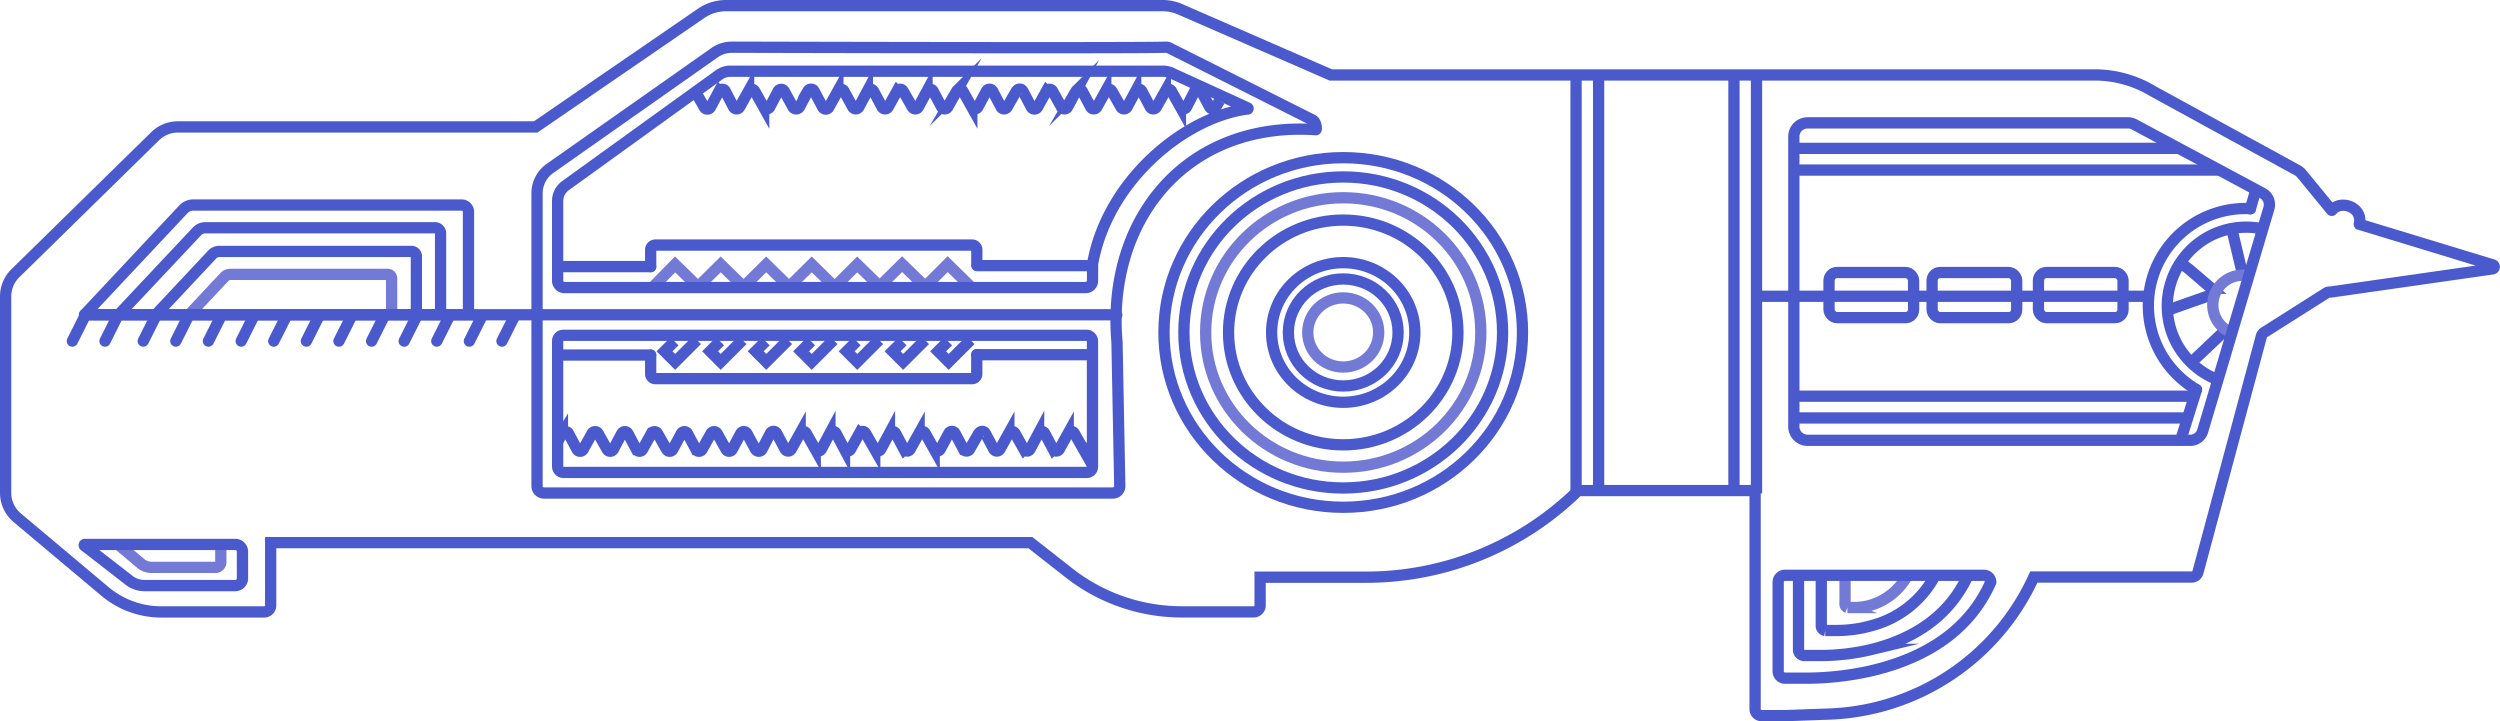 <svg xmlns="http://www.w3.org/2000/svg" viewBox="-3760 8575 443.351 127.91"><defs><style>.cls-1,.cls-2,.cls-3,.cls-4,.cls-5{fill:none;stroke-width:2px}.cls-1,.cls-3,.cls-5{stroke:#4a5acc}.cls-1,.cls-2,.cls-3,.cls-4{stroke-miterlimit:10}.cls-2,.cls-4{stroke:#737ad6}.cls-3,.cls-4{stroke-linecap:round}</style></defs><g id="Fleet_Admiral" data-name="Fleet Admiral" transform="translate(-3760 8575)"><ellipse id="Ellipse_227" cx="31.79" cy="31" class="cls-1" data-name="Ellipse 227" rx="31.79" ry="31" transform="translate(206.42 27.96)"/><path id="Path_3814" d="M336.2,102.16a11.06,11.06,0,0,1-5.52,4.84,10.511,10.511,0,0,1-3.94.74h-1.124a.666.666,0,0,1-.414-.74v-4.8" class="cls-2" data-name="Path 3814" transform="translate(2)"/><path id="Path_3807" d="M37.16,96.62v3.086a.942.942,0,0,1-.958.913h-11.3a3.083,3.083,0,0,1-1.814-.593l-3.932-3.3" class="cls-2" data-name="Path 3807" transform="translate(2)"/><path id="Path_3818" d="M69.45,55.66V49.37a.71.71,0,0,0-.71-.71H40.81a1.43,1.43,0,0,0-1,.45l-6.09,6.5" class="cls-2" data-name="Path 3818"/><line id="Line_217" x1="183.07" class="cls-3" data-name="Line 217" transform="translate(14.98 55.82)"/><path id="Path_3804" d="M2.72,48.46l24.8-24.31a5.75,5.75,0,0,1,4-1.64H95L124.35,2.36A7.75,7.75,0,0,1,128.74,1h77.45a7.75,7.75,0,0,1,3.1.65L236,13.29H371.46a19.91,19.91,0,0,1,10.29,2.86l25.76,14.1a3.11,3.11,0,0,1,.56.45l5.4,6.58a.06.06,0,0,0,.09,0c1.54-1.92,5.51-.55,4.85,2.42a.06.06,0,0,0,0,.07L442.15,47a.37.37,0,0,1-.19.69l-28.64,4.1a1.28,1.28,0,0,0-.93.28L401.45,59a1.28,1.28,0,0,0-.41.61L389.78,101.5a1.15,1.15,0,0,1-1.1.83h-28a41.54,41.54,0,0,1-36.29,24.3l-7.79.28h-4.2a1.15,1.15,0,0,1-1.15-1.15V87H279.87a53.72,53.72,0,0,1-37.61,15.36H223.47v5a1.15,1.15,0,0,1-1.15,1.15H209.59a32.39,32.39,0,0,1-20-6.9l-6.86-5.38H48v11.14a1.15,1.15,0,0,1-1.15,1.15H28.6a15.56,15.56,0,0,1-10-3.65L3.05,91.81A5.75,5.75,0,0,1,1,87.41V52.57a5.75,5.75,0,0,1,1.72-4.11Z" class="cls-1" data-name="Path 3804"/><path id="Path_3805" d="M233.36,23c-22.86-1.56-37.18,15.79-35.27,37.69l.49,25.5a1.22,1.22,0,0,1-1.22,1.24H96.46a1.22,1.22,0,0,1-1.22-1.22V34.28a5.37,5.37,0,0,1,2.28-4.4L126.68,9.37a5.37,5.37,0,0,1,3.09-1s71.84.2,77,0a1.18,1.18,0,0,1,.58.13l25.43,12.79C233.43,21.59,233.53,23,233.36,23Z" class="cls-1" data-name="Path 3805"/><path id="Path_3824" d="M386.993,46.716l1.287,1.214,3.54,3.74a.74.74,0,0,1-.37,1.23l-5,1.19-2.3.55" class="cls-3" data-name="Path 3824" transform="matrix(0.995, -0.105, 0.105, 0.995, -3.145, 40.842)"/><path id="Path_3825" d="M388.73,64.16l1.37-1.29,3.74-3.54a.74.74,0,0,1,.72-.17l1,.4" class="cls-3" data-name="Path 3825"/><path id="Path_3826" d="M395.8,40.62l.47,2,1.19,5a.74.74,0,0,0,.51.54h.88" class="cls-3" data-name="Path 3826"/><path id="Path_3823" d="M398.86,48.94a5.28,5.28,0,0,0-3,10.1" class="cls-2" data-name="Path 3823"/><path id="Path_3806" d="M43,97.77v4.86a1.29,1.29,0,0,1-1.35,1.22H25.67a4.58,4.58,0,0,1-2.56-.77L15,96.79a.13.13,0,0,1,.09-.24H41.61A1.29,1.29,0,0,1,43,97.77Z" class="cls-1" data-name="Path 3806"/><path id="Path_3810" d="M400.73,43" class="cls-1" data-name="Path 3810"/><path id="Path_3811" d="M319.86,120.27h-3.3a1.22,1.22,0,0,1-1.22-1.22V103.24a1.22,1.22,0,0,1,1.22-1.22h35.26a1.22,1.22,0,0,1,1.22,1.22h0c-4.54,10.31-14.4,14.19-21.59,15.81a52.879,52.879,0,0,1-11.59,1.22Z" class="cls-1" data-name="Path 3811"/><path id="Path_3835" d="M148.27,50.64l3.75-3.75,3.85,3.76" class="cls-4" data-name="Path 3835"/><path id="Path_3836" d="M140.05,50.74l3.9-3.85,3.95,3.87" class="cls-4" data-name="Path 3836"/><path id="Path_3837" d="M164.31,50.59l3.75-3.75,3.84,3.76" class="cls-4" data-name="Path 3837"/><path id="Path_3838" d="M156.09,50.69l3.89-3.85,3.96,3.86" class="cls-4" data-name="Path 3838"/><path id="Path_3839" d="M131.99,50.74l3.89-3.85,3.95,3.87" class="cls-4" data-name="Path 3839"/><path id="Path_3840" d="M123.91,50.74l3.89-3.85,3.96,3.86" class="cls-4" data-name="Path 3840"/><path id="Path_3841" d="M116.06,50.62l3.66-3.73,3.93,3.84" class="cls-4" data-name="Path 3841"/><path id="Path_3809" d="M388.43,78.08H320.55a2.43,2.43,0,0,1-2.43-2.43V24.22a2.43,2.43,0,0,1,2.43-2.43H377.4a2.28,2.28,0,0,1,1.08.27l22.78,12.21a2.28,2.28,0,0,1,1.11,2.66L390.62,76.45a2.28,2.28,0,0,1-2.19,1.63Z" class="cls-3" data-name="Path 3809"/><path id="Path_3812" d="M348.95,102.16c-3.882,8.36-11.4,11.59-16.985,13a38.975,38.975,0,0,1-9.375,1.09h-2.669a1.038,1.038,0,0,1-.971-1.08V102.25" class="cls-1" data-name="Path 3812"/><path id="Path_3813" d="M341.877,102.16a17.833,17.833,0,0,1-10.753,8.468,22.831,22.831,0,0,1-6.649.954h-1.9a.857.857,0,0,1-.7-.954v-8.382" class="cls-1" data-name="Path 3813" transform="translate(1.114 0.229)"/><path id="Path_3815" d="M81.87,36.36H34.28a2.43,2.43,0,0,0-1.77.77L15.09,55.7a.07.07,0,0,0,.05.12H83.08V37.58a1.22,1.22,0,0,0-1.21-1.22Z" class="cls-1" data-name="Path 3815"/><path id="Path_3816" d="M78.13,55.61V41.39a1,1,0,0,0-1-1H36.43a2.08,2.08,0,0,0-1.52.66L21.33,55.5" class="cls-1" data-name="Path 3816"/><path id="Path_3817" d="M73.84,55.54V45.46a.87.87,0,0,0-.87-.87H38.9a1.74,1.74,0,0,0-1.27.55L27.74,55.69" class="cls-1" data-name="Path 3817"/><rect id="Rectangle_1585" width="94.85" height="24.32" class="cls-1" data-name="Rectangle 1585" rx="1" transform="translate(98.89 59.46)"/><path id="Path_3819" d="M100.11,51h92.42a1.22,1.22,0,0,0,1.22-1.22V46.86C196.309,32.12,210,20.788,221.213,19.33h.067a.1.1,0,0,0,0-.18L208,13.07a3.71,3.71,0,0,0-1.75-.44H129.51a3.44,3.44,0,0,0-2,.65L100.29,32.92a3.37,3.37,0,0,0-1.4,2.73V49.74A1.22,1.22,0,0,0,100.11,51Z" class="cls-1" data-name="Path 3819"/><path id="Path_3820" d="M401.34,40.61" class="cls-1" data-name="Path 3820"/><path id="Path_3821" d="M401.34,40.61a14,14,0,0,0-8,26.75" class="cls-1" data-name="Path 3821"/><path id="Path_3822" d="M399.08,37a17.23,17.23,0,0,0-9.56,32.08" class="cls-3" data-name="Path 3822"/><line id="Line_218" x2=".91" y1="3.16" class="cls-3" data-name="Line 218" transform="translate(399.08 33.88)"/><line id="Line_219" x1="2.73" y2="8.71" class="cls-3" data-name="Line 219" transform="translate(386.79 69.12)"/><line id="Line_220" x2="75.6" class="cls-1" data-name="Line 220" transform="translate(318 30.16)"/><line id="Line_221" x1="67.94" class="cls-1" data-name="Line 221" transform="translate(318.44 26.31)"/><line id="Line_222" x2="69.58" class="cls-1" data-name="Line 222" transform="translate(318.12 74.12)"/><line id="Line_223" x1="70.59" class="cls-1" data-name="Line 223" transform="translate(318.57 70.26)"/><path id="Path_3827" d="M173.22,61.9v3.43a.84.84,0,0,1-.86.82H116.25a.84.84,0,0,1-.86-.82V62" class="cls-3" data-name="Path 3827" transform="translate(0 1)"/><line id="Line_224" x2="20.29" class="cls-3" data-name="Line 224" transform="translate(173.22 62.9)"/><line id="Line_225" x2="16.01" class="cls-3" data-name="Line 225" transform="translate(99.38 62.96)"/><path id="Path_3828" d="M115.39,48.28v-3a.84.84,0,0,1,.86-.82h56.12a.84.84,0,0,1,.86.82v2.78" class="cls-3" data-name="Path 3828" transform="translate(0 -1)"/><line id="Line_226" x2="20.23" class="cls-3" data-name="Line 226" transform="translate(173.31 47.11)"/><line id="Line_227" x2="16.5" class="cls-3" data-name="Line 227" transform="translate(98.89 47.28)"/><line id="Line_228" x2="68.64" class="cls-1" data-name="Line 228" transform="translate(311.99 52.54)"/><rect id="Rectangle_1586" width="15" height="8" class="cls-3" data-name="Rectangle 1586" rx="1.42" transform="translate(376.5 56.33) rotate(180)"/><rect id="Rectangle_1587" width="15" height="8" class="cls-3" data-name="Rectangle 1587" rx="1.42" transform="translate(357.64 56.33) rotate(180)"/><rect id="Rectangle_1588" width="15" height="8" class="cls-3" data-name="Rectangle 1588" rx="1.42" transform="translate(339.36 56.33) rotate(180)"/><ellipse id="Ellipse_229" cx="28.26" cy="27.58" class="cls-1" data-name="Ellipse 229" rx="28.26" ry="27.58" transform="translate(209.95 31.38)"/><ellipse id="Ellipse_230" cx="6.29" cy="6.13" class="cls-2" data-name="Ellipse 230" rx="6.29" ry="6.13" transform="translate(231.92 52.83)"/><ellipse id="Ellipse_232" cx="24.4" cy="23.89" class="cls-2" data-name="Ellipse 232" rx="24.4" ry="23.89" transform="translate(213.81 35.07)"/><ellipse id="Ellipse_233" cx="20.34" cy="19.93" class="cls-1" data-name="Ellipse 233" rx="20.34" ry="19.93" transform="translate(217.87 39.03)"/><ellipse id="Ellipse_234" cx="12.7" cy="12.38" class="cls-1" data-name="Ellipse 234" rx="12.7" ry="12.38" transform="translate(225.51 46.58)"/><ellipse id="Ellipse_235" cx="9.73" cy="9.49" class="cls-1" data-name="Ellipse 235" rx="9.73" ry="9.49" transform="translate(228.48 49.47)"/><path id="Path_3829" d="M123.74,16l1.15,2A.62.62,0,0,0,126,18l1.54-2.86a.62.62,0,0,1,1.07,0L130.09,18a.62.62,0,0,0,1.07,0l1.6-2.86a.62.62,0,0,1,1.07,0l1.6,2.86a.62.62,0,0,0,1.07,0l1.5-2.85a.62.62,0,0,1,1.07,0L140.63,18a.67.67,0,0,0,1.13,0" class="cls-1" data-name="Path 3829" transform="translate(0 1)"/><path id="Path_3830" d="M141.71,18.12l1.58-3a.62.62,0,0,1,1.07,0L145.89,18A.62.62,0,0,0,147,18l1.59-2.86a.62.62,0,0,1,1.07,0L151.23,18a.62.62,0,0,0,1.07,0l1.53-2.86a.62.62,0,0,1,1.07,0L156.43,18a.62.62,0,0,0,1.07,0l1.59-2.86a.62.62,0,0,1,1.07,0L161.79,18a.62.62,0,0,0,1.07,0l1.54-2.86a.62.62,0,0,1,1.07,0L167,18a.62.62,0,0,0,1.07,0l1.6-2.86a.62.62,0,0,1,1.07,0l1.6,2.86a.62.62,0,0,0,1.07,0l1.54-2.87a.62.62,0,0,1,1.07,0L177.53,18a.62.62,0,0,0,1.07,0l1.73-3" class="cls-1" data-name="Path 3830" transform="translate(0 1)"/><path id="Path_3831" d="M180.3,15.11a.62.62,0,0,1,1.07,0L182.9,18a.62.62,0,0,0,1.1,0l1.59-2.86a.62.62,0,0,1,1.07,0L188.24,18a.62.62,0,0,0,1.07,0l1.53-2.86a.62.62,0,0,1,1.07,0L193.44,18a.62.62,0,0,0,1.07,0l1.59-2.86a.62.62,0,0,1,1.07,0L198.8,18a.62.62,0,0,0,1.07,0l1.54-2.86a.62.62,0,0,1,1.07,0L204,18a.62.62,0,0,0,1.07,0l1.6-2.86a.62.62,0,0,1,1.07,0l1.6,2.86a.62.62,0,0,0,1.07,0L212,14.92l1.1.39L214.54,18a.62.62,0,0,0,1.07,0l.65-1.13" class="cls-1" data-name="Path 3831" transform="translate(0 1)"/><path id="Path_3832" d="M98.89,80.24l.85-1.39a.62.62,0,0,1,1.07,0l1.53,2.87a.62.62,0,0,0,1.07,0L105,78.86a.62.62,0,0,1,1.07,0l1.61,2.86a.62.62,0,0,0,1.07,0l1.53-2.86a.62.62,0,0,1,1.07,0l1.52,2.86a.62.62,0,0,0,1.07,0l1.59-2.86a.62.62,0,0,1,1.07,0l1.63,2.86a.62.62,0,0,0,1.07,0l1.54-2.86a.62.62,0,0,1,1.07,0l1.52,2.86a.62.62,0,0,0,1.07,0l1.6-2.86a.62.62,0,0,1,1.07,0l1.6,2.86a.62.62,0,0,0,1.07,0l1.54-2.87a.62.62,0,0,1,1.07,0L134,81.71a.67.67,0,0,0,1.13,0" class="cls-1" data-name="Path 3832" transform="translate(0 -2)"/><path id="Path_3833" d="M135.06,81.81l1.58-3a.62.62,0,0,1,1.07,0l1.53,2.87a.62.62,0,0,0,1.07,0l1.59-2.86a.62.62,0,0,1,1.07,0l1.61,2.86a.62.62,0,0,0,1.07,0l1.53-2.86a.62.62,0,0,1,1.07,0l1.52,2.86a.62.62,0,0,0,1.07,0l1.59-2.86a.62.62,0,0,1,1.07,0l1.63,2.86a.62.62,0,0,0,1.07,0l1.54-2.86a.62.62,0,0,1,1.07,0l1.52,2.86a.62.62,0,0,0,1.07,0l1.6-2.86a.62.62,0,0,1,1.07,0l1.6,2.86a.62.62,0,0,0,1.07,0l1.54-2.87a.62.62,0,0,1,1.07,0l1.52,2.87a.62.62,0,0,0,1.07,0l1.73-3" class="cls-1" data-name="Path 3833" transform="translate(0 -2)"/><path id="Path_3834" d="M173.65,78.81a.62.62,0,0,1,1.07,0l1.53,2.87a.62.62,0,0,0,1.07,0l1.59-2.86a.62.62,0,0,1,1.07,0l1.61,2.86a.62.62,0,0,0,1.07,0l1.53-2.86a.62.62,0,0,1,1.07,0l1.52,2.86a.62.62,0,0,0,1.07,0l1.59-2.86a.62.62,0,0,1,1.07,0l1.63,2.86a.62.62,0,0,0,1.07,0l.52-1" class="cls-1" data-name="Path 3834" transform="translate(0 -2)"/><line id="Line_229" x1="2.26" y2="4.5" class="cls-3" data-name="Line 229" transform="translate(42.77 55.99)"/><line id="Line_231" x1="2.26" y2="4.5" class="cls-3" data-name="Line 231" transform="translate(48.55 55.99)"/><line id="Line_233" x1="2.26" y2="4.5" class="cls-3" data-name="Line 233" transform="translate(54.33 55.99)"/><line id="Line_235" x1="2.26" y2="4.5" class="cls-3" data-name="Line 235" transform="translate(60.11 55.99)"/><line id="Line_237" x1="2.26" y2="4.5" class="cls-3" data-name="Line 237" transform="translate(65.9 55.99)"/><line id="Line_239" x1="2.26" y2="4.5" class="cls-3" data-name="Line 239" transform="translate(71.68 55.99)"/><line id="Line_240" x1="2.26" y2="4.5" class="cls-3" data-name="Line 240" transform="translate(12.83 55.99)"/><line id="Line_242" x1="2.25" y2="4.5" class="cls-3" data-name="Line 242" transform="translate(18.62 55.99)"/><line id="Line_244" x1="2.26" y2="4.5" class="cls-3" data-name="Line 244" transform="translate(25.4 55.99)"/><line id="Line_246" x1="2.26" y2="4.5" class="cls-3" data-name="Line 246" transform="translate(31.18 55.99)"/><line id="Line_248" x1="2.26" y2="4.5" class="cls-3" data-name="Line 248" transform="translate(36.96 55.99)"/><line id="Line_251" x1="2.26" y2="4.5" class="cls-3" data-name="Line 251" transform="translate(77.46 55.99)"/><line id="Line_253" x1="2.26" y2="4.5" class="cls-3" data-name="Line 253" transform="translate(83.24 55.99)"/><line id="Line_255" x1="2.26" y2="4.5" class="cls-3" data-name="Line 255" transform="translate(89.02 55.99)"/><path id="Path_3842" d="M155.9,59.31l-3.87,3.87-1.88-1.88,1.77-1.77" class="cls-1" data-name="Path 3842" transform="translate(0 1)"/><path id="Path_3843" d="M147.82,59.31l-3.87,3.87-1.88-1.88,1.77-1.77" class="cls-1" data-name="Path 3843" transform="translate(0 1)"/><path id="Path_3844" d="M172.11,59.31l-3.87,3.87-1.88-1.88,1.77-1.77" class="cls-1" data-name="Path 3844" transform="translate(0 1)"/><path id="Path_3845" d="M164.04,59.31l-3.87,3.87-1.88-1.88,1.77-1.77" class="cls-1" data-name="Path 3845" transform="translate(0 1)"/><path id="Path_3846" d="M139.76,59.31l-3.87,3.87-1.88-1.88,1.77-1.77" class="cls-1" data-name="Path 3846" transform="translate(0 1)"/><path id="Path_3847" d="M131.68,59.31l-3.87,3.87-1.88-1.88,1.77-1.77" class="cls-1" data-name="Path 3847" transform="translate(0 1)"/><path id="Path_3848" d="M123.6,59.31l-3.87,3.87-1.88-1.88,1.77-1.77" class="cls-1" data-name="Path 3848" transform="translate(0 1)"/><line id="Line_217-2" y2="74" class="cls-5" data-name="Line 217" transform="translate(279.5 13.5)"/><line id="Line_218-2" y2="74" class="cls-5" data-name="Line 218" transform="translate(283.5 13.5)"/><line id="Line_219-2" y2="74" class="cls-5" data-name="Line 219" transform="translate(307.5 13.5)"/><path id="Path_3804-2" d="M0,0V74" class="cls-5" data-name="Path 3804" transform="translate(311.5 13.5)"/></g></svg>